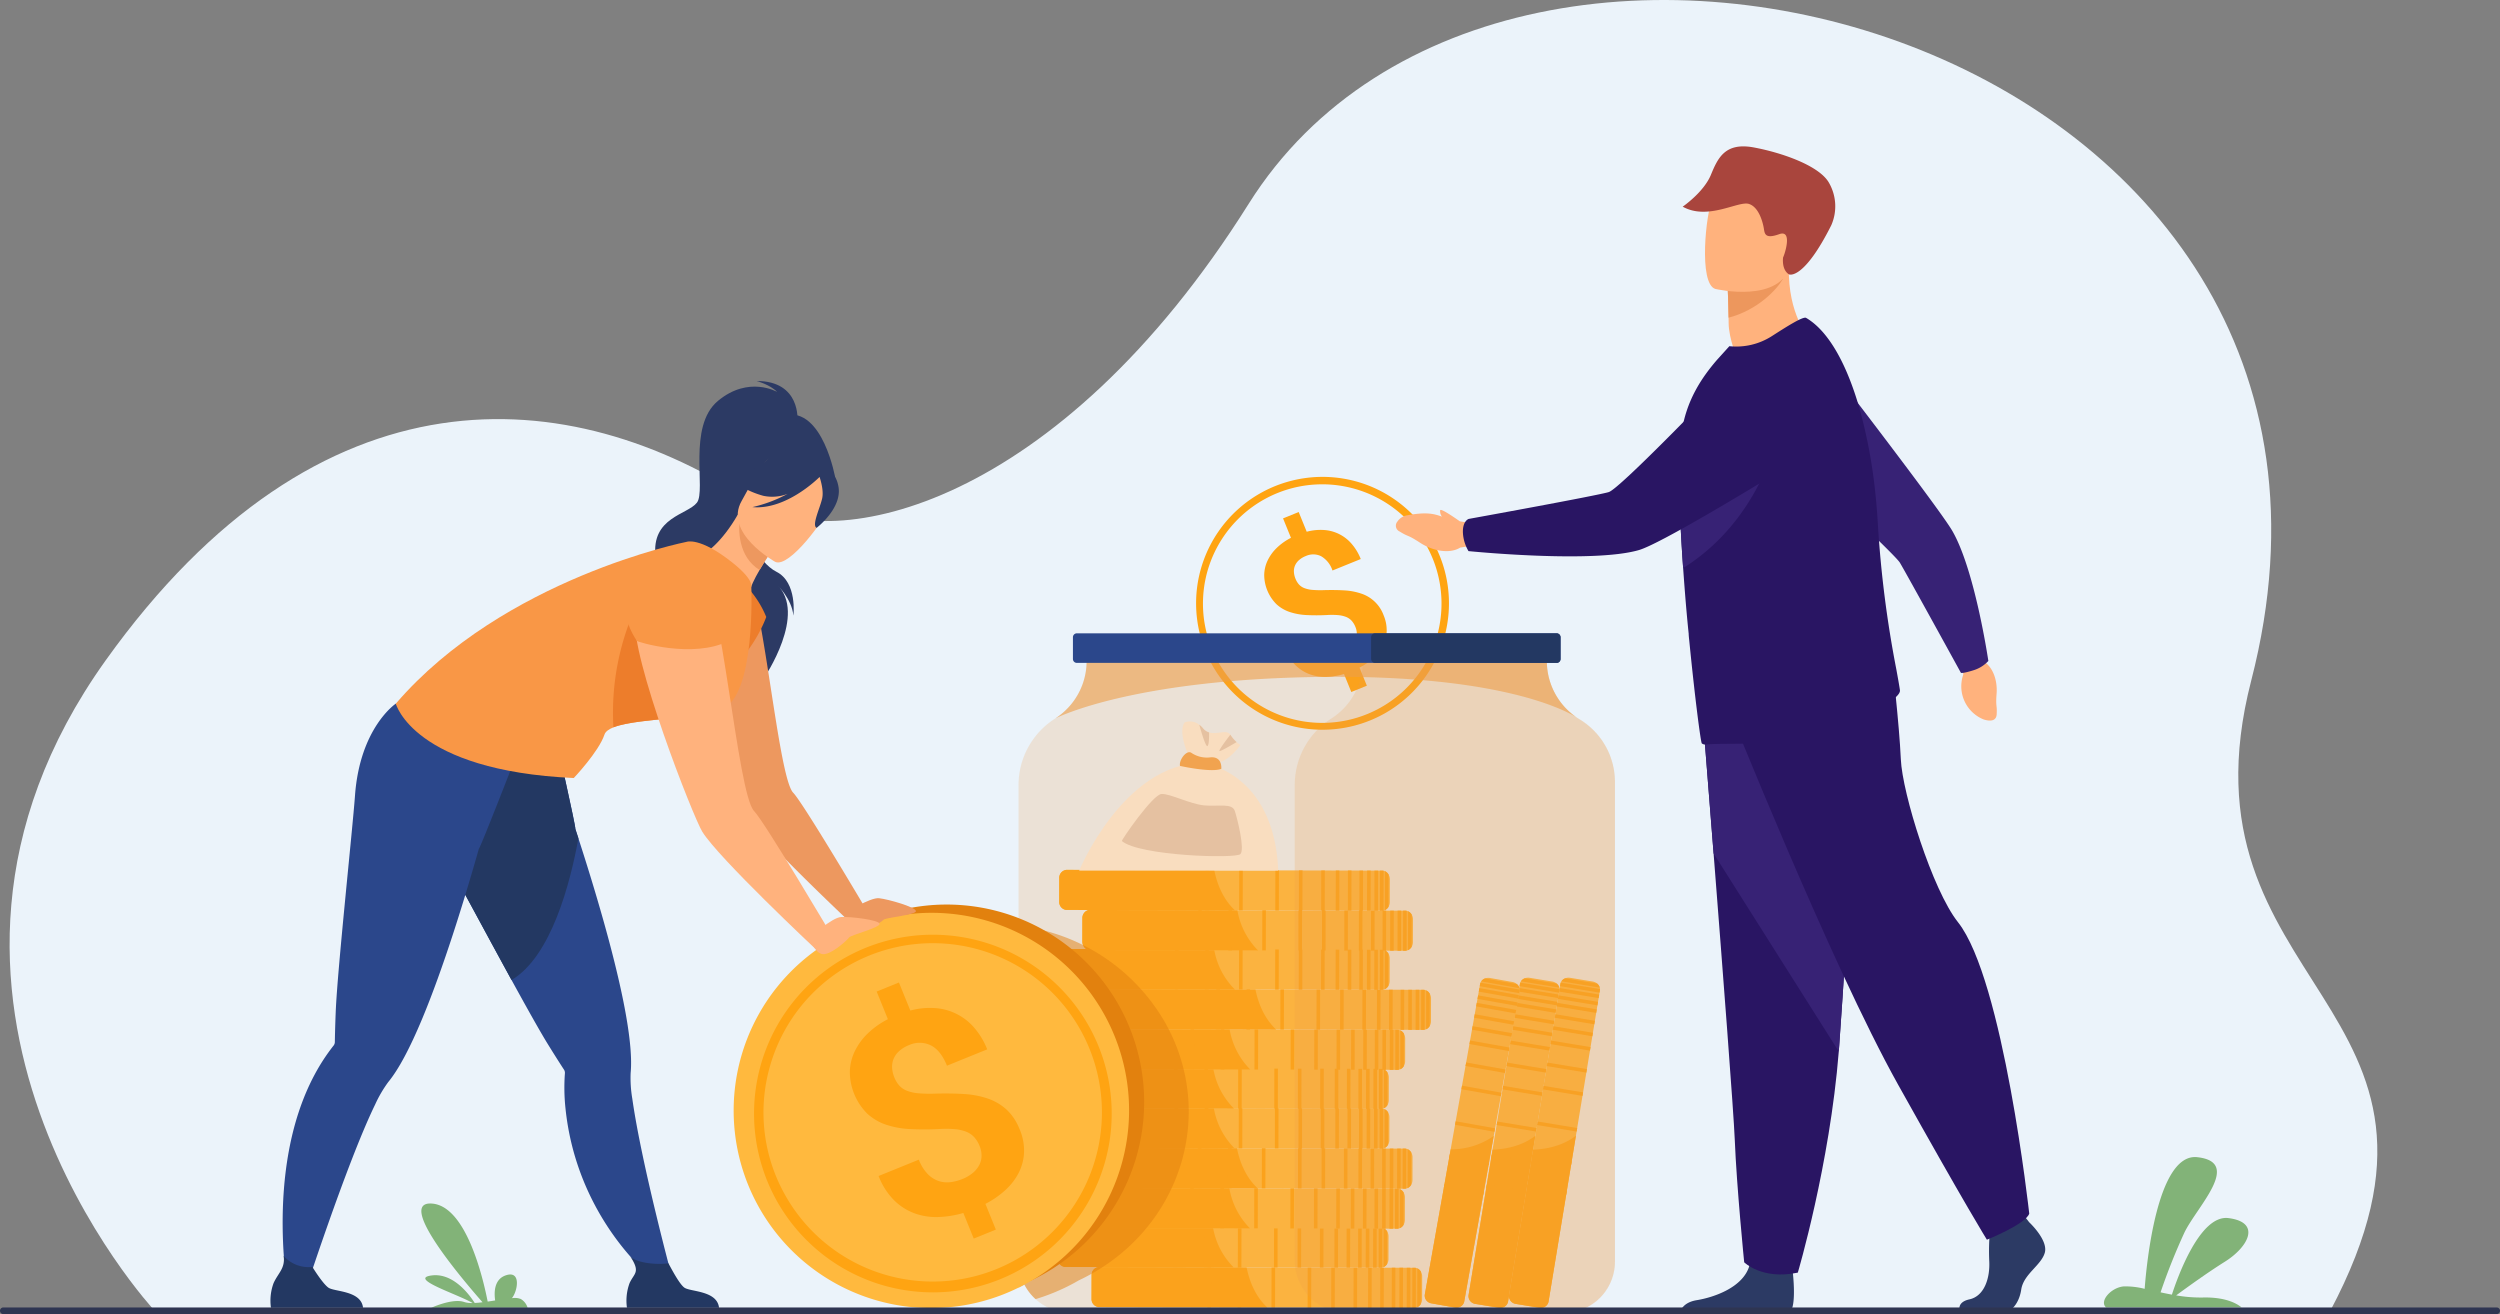 <svg xmlns="http://www.w3.org/2000/svg" width="726.727" height="381.994" viewBox="0 0 726.727 381.994"><rect x="0" y="0" width="726.727" height="381.994" fill="#808080" stroke="none"/><defs><style>.a-owner{fill:#ebf3fa;}.b-owner{fill:#ffb93e;}.c-owner{fill:#ffa412;}.d-owner{fill:#82b378;}.e-owner,.s-owner{fill:#e2810e;}.f-owner{fill:#ffb27d;}.g-owner{fill:#ed975d;}.h-owner{fill:#a9453d;}.i-owner{fill:#2c3a64;}.j-owner{fill:#291563;}.k-owner{fill:#372275;}.l-owner,.m-owner{fill:#ed9f4a;}.l-owner{opacity:0.2;}.m-owner{opacity:0.6;}.n-owner{fill:#2b478b;}.o-owner{fill:#233862;}.p-owner{fill:#f9ddbf;}.q-owner{fill:#f1a34f;}.r-owner{fill:#e5c1a1;}.s-owner{opacity:0.5;}.t-owner{fill:#ed985f;}.u-owner{fill:#ed7d2b;}.v-owner{fill:#f99746;}.w-owner{fill:#2e3552;}</style></defs><g transform="translate(-273.789 -142.209)"><path class="a-owner" d="M325.94,523.289S241.377,432.5,311.639,334.2c62.341-87.216,135.025-81.254,188.352-45.861,22.713,15.074,88.2,1.858,143.93-86.888,76.006-121.025,339.471-47.623,291.434,138.577-23.247,90.108,70.75,93.382,22.855,183.454Z" transform="translate(-7.152 0)"/><g transform="translate(700.628 426.412)"><path class="b-owner" d="M1812.516,1154.844l6.487,1.067a2.767,2.767,0,0,1,1.334.6,2.31,2.31,0,0,1,.766,1.181,1.9,1.9,0,0,1,.063.422,1.922,1.922,0,0,1-.024.393l-14.923,90.445a2.382,2.382,0,0,1-2.732,1.8l-.129-.018-6.487-1.067-.128-.024a2.378,2.378,0,0,1-2.01-2.576l14.923-90.446a1.9,1.9,0,0,1,.1-.379,1.877,1.877,0,0,1,.194-.379,2.32,2.32,0,0,1,1.105-.874A2.773,2.773,0,0,1,1812.516,1154.844Z" transform="translate(-1794.672 -1154.805)"/><path class="c-owner" d="M1814.088,1318.449l-7.995,48.455a2.285,2.285,0,0,1-2.693,1.561l-.129-.019-6.487-1.067-.128-.024a2.283,2.283,0,0,1-2.049-2.341l7.013-42.5C1805.114,1322.388,1810.051,1321.575,1814.088,1318.449Z" transform="translate(-1794.586 -1272.52)"/><g transform="translate(5.182 0.184)"><rect class="c-owner" width="1.042" height="11.64" transform="translate(8.177 11.473) rotate(-80.616)"/><rect class="c-owner" width="1.042" height="11.64" transform="translate(7.603 14.955) rotate(-80.643)"/><rect class="c-owner" width="1.042" height="11.64" transform="translate(6.914 19.126) rotate(-80.627)"/><rect class="c-owner" width="1.042" height="11.64" transform="translate(5.859 25.522) rotate(-80.631)"/><rect class="c-owner" width="1.042" height="11.64" transform="translate(4.743 32.286) rotate(-80.629)"/><rect class="c-owner" width="1.042" height="11.64" transform="translate(3.032 42.656) rotate(-80.642)"/><rect class="c-owner" width="1.042" height="11.64" transform="translate(1.43 52.361) rotate(-80.615)"/><rect class="c-owner" width="1.042" height="11.64" transform="translate(0 61.032) rotate(-80.631)"/><rect class="c-owner" width="1.042" height="11.64" transform="translate(8.723 8.163) rotate(-80.642)"/><rect class="c-owner" width="1.042" height="11.64" transform="translate(9.084 5.974) rotate(-80.629)"/><rect class="c-owner" width="1.042" height="11.64" transform="translate(9.433 3.862) rotate(-80.642)"/><path class="c-owner" d="M1847.592,1160.945l11.486,1.888.106-.642a1.922,1.922,0,0,0,.024-.393l-11.406-1.875a1.919,1.919,0,0,0-.1.379Z" transform="translate(-1837.897 -1158.67)"/><path class="c-owner" d="M1849.031,1156.333l11.149,1.833a2.313,2.313,0,0,0-.766-1.181l-9.278-1.526A2.321,2.321,0,0,0,1849.031,1156.333Z" transform="translate(-1838.932 -1155.46)"/></g></g><g transform="translate(712.396 426.412)"><path class="b-owner" d="M1854.442,1154.844l6.487,1.067a2.769,2.769,0,0,1,1.334.6,2.314,2.314,0,0,1,.766,1.181,2,2,0,0,1,.038.814l-14.923,90.445a2.382,2.382,0,0,1-2.732,1.8l-.129-.018-6.487-1.067-.128-.024a2.379,2.379,0,0,1-2.011-2.576l14.923-90.446a1.912,1.912,0,0,1,.1-.379,1.872,1.872,0,0,1,.194-.379,2.319,2.319,0,0,1,1.105-.874A2.772,2.772,0,0,1,1854.442,1154.844Z" transform="translate(-1836.598 -1154.805)"/><path class="c-owner" d="M1856.014,1318.449l-7.995,48.455a2.286,2.286,0,0,1-2.693,1.561l-.129-.019-6.486-1.067-.128-.024a2.283,2.283,0,0,1-2.049-2.341l7.013-42.5C1847.04,1322.388,1851.977,1321.575,1856.014,1318.449Z" transform="translate(-1836.512 -1272.52)"/><g transform="translate(5.182 0.184)"><rect class="c-owner" width="1.042" height="11.64" transform="translate(8.177 11.473) rotate(-80.616)"/><rect class="c-owner" width="1.042" height="11.64" transform="matrix(0.163, -0.987, 0.987, 0.163, 7.603, 14.955)"/><rect class="c-owner" width="1.042" height="11.64" transform="translate(6.914 19.126) rotate(-80.627)"/><rect class="c-owner" width="1.042" height="11.64" transform="translate(5.859 25.522) rotate(-80.629)"/><rect class="c-owner" width="1.042" height="11.64" transform="translate(4.743 32.286) rotate(-80.629)"/><rect class="c-owner" width="1.042" height="11.64" transform="translate(3.032 42.654) rotate(-80.627)"/><rect class="c-owner" width="1.042" height="11.64" transform="translate(1.43 52.362) rotate(-80.629)"/><rect class="c-owner" width="1.042" height="11.64" transform="translate(0 61.031) rotate(-80.629)"/><rect class="c-owner" width="1.042" height="11.64" transform="translate(8.723 8.161) rotate(-80.627)"/><rect class="c-owner" width="1.042" height="11.64" transform="matrix(0.163, -0.987, 0.987, 0.163, 9.084, 5.975)"/><rect class="c-owner" width="1.042" height="11.64" transform="translate(9.433 3.862) rotate(-80.642)"/><path class="c-owner" d="M1889.518,1160.945l11.486,1.888.106-.642a1.888,1.888,0,0,0,.024-.393l-11.406-1.875a1.9,1.9,0,0,0-.1.379Z" transform="translate(-1879.823 -1158.67)"/><path class="c-owner" d="M1890.957,1156.333l11.149,1.833a2.314,2.314,0,0,0-.766-1.181l-9.278-1.526A2.32,2.32,0,0,0,1890.957,1156.333Z" transform="translate(-1880.859 -1155.46)"/></g></g><g transform="translate(581.31 395.078)"><g transform="translate(9.78 115.446)"><path class="b-owner" d="M1500.424,1457.246l-.012,6.573a2.769,2.769,0,0,1-.383,1.414,2.314,2.314,0,0,1-1.042.945,1.877,1.877,0,0,1-.406.129,1.921,1.921,0,0,1-.391.04l-91.669-.218a2.383,2.383,0,0,1-2.211-2.408c0-.043,0-.087,0-.13l.012-6.574c0-.043,0-.086,0-.13a2.379,2.379,0,0,1,2.22-2.4l91.668.218a1.975,1.975,0,0,1,.8.173,2.314,2.314,0,0,1,1.039.951A2.762,2.762,0,0,1,1500.424,1457.246Z" transform="translate(-1404.308 -1454.489)"/><path class="c-owner" d="M1455.394,1466.245l-49.11-.116a2.286,2.286,0,0,1-1.974-2.408c0-.044,0-.087,0-.13l.012-6.574c0-.043,0-.086,0-.13a2.282,2.282,0,0,1,1.982-2.4l43.079.1C1450.065,1458.019,1451.661,1462.762,1455.394,1466.245Z" transform="translate(-1404.308 -1454.488)"/><g transform="translate(33.671 0.076)"><rect class="c-owner" width="11.64" height="1.042" transform="translate(50.229 11.759) rotate(-89.864)"/><rect class="c-owner" width="11.64" height="1.042" transform="translate(46.702 11.751) rotate(-89.864)"/><rect class="c-owner" width="11.64" height="1.042" transform="translate(42.471 11.741) rotate(-89.849)"/><rect class="c-owner" width="11.64" height="1.042" transform="matrix(0.002, -1, 1, 0.002, 35.991, 11.726)"/><rect class="c-owner" width="11.64" height="1.042" transform="translate(29.136 11.709) rotate(-89.864)"/><rect class="c-owner" width="11.64" height="1.042" transform="translate(18.627 11.685) rotate(-89.864)"/><rect class="c-owner" width="11.64" height="1.042" transform="translate(8.787 11.661) rotate(-89.864)"/><rect class="c-owner" width="11.64" height="1.042" transform="matrix(0.003, -1, 1, 0.003, 0, 11.64)"/><rect class="c-owner" width="11.64" height="1.042" transform="translate(53.586 11.768) rotate(-89.864)"/><rect class="c-owner" width="11.64" height="1.042" transform="translate(55.805 11.773) rotate(-89.88)"/><rect class="c-owner" width="11.64" height="1.042" transform="translate(57.945 11.778) rotate(-89.864)"/><path class="c-owner" d="M1736.5,1455.26l-.021,11.64.651,0a1.914,1.914,0,0,0,.391-.04l.021-11.559a1.9,1.9,0,0,0-.391-.041Z" transform="translate(-1676.922 -1455.119)"/><path class="c-owner" d="M1741.662,1455.881l-.021,11.3a2.311,2.311,0,0,0,1.042-.946l.017-9.4A2.312,2.312,0,0,0,1741.662,1455.881Z" transform="translate(-1680.634 -1455.566)"/></g></g><g transform="translate(0 103.782)"><path class="b-owner" d="M1465.579,1415.69l-.012,6.573a2.771,2.771,0,0,1-.383,1.414,2.314,2.314,0,0,1-1.043.946,1.987,1.987,0,0,1-.8.169l-91.668-.218a2.382,2.382,0,0,1-2.211-2.408c0-.043,0-.087,0-.13l.012-6.574c0-.043,0-.087,0-.13a2.379,2.379,0,0,1,2.22-2.4l91.668.218c.059,0,.118,0,.175.009a.6.6,0,0,1,.075.009.8.8,0,0,1,.082.012l.059.011a1.89,1.89,0,0,1,.405.131l.057.027c.019.009.038.018.056.028l.112.062.063.041c.02.013.038.024.056.038.036.023.07.049.1.075s.077.063.114.1.057.052.086.08c0,0,0,0,0,.005l.056.058a2.3,2.3,0,0,1,.161.189q.024.03.044.059c.015.02.028.041.042.062.028.042.056.086.082.129A2.764,2.764,0,0,1,1465.579,1415.69Z" transform="translate(-1369.463 -1412.933)"/><path class="c-owner" d="M1420.548,1424.689l-49.11-.117a2.284,2.284,0,0,1-1.973-2.408c0-.044,0-.087,0-.13l.012-6.574c0-.043,0-.087,0-.13a2.282,2.282,0,0,1,1.982-2.4l43.078.1c.02.095.039.19.06.287A21.534,21.534,0,0,0,1420.548,1424.689Z" transform="translate(-1369.463 -1412.932)"/><g transform="translate(33.674 0.075)"><rect class="c-owner" width="11.64" height="1.042" transform="translate(50.226 11.759) rotate(-89.866)"/><rect class="c-owner" width="11.64" height="1.042" transform="matrix(0.002, -1, 1, 0.002, 46.7, 11.751)"/><rect class="c-owner" width="11.64" height="1.042" transform="translate(42.47 11.741) rotate(-89.864)"/><rect class="c-owner" width="11.64" height="1.042" transform="translate(35.988 11.725) rotate(-89.864)"/><rect class="c-owner" width="11.64" height="1.042" transform="matrix(0.002, -1, 1, 0.002, 29.134, 11.709)"/><rect class="c-owner" width="11.64" height="1.042" transform="translate(18.623 11.684) rotate(-89.85)"/><rect class="c-owner" width="11.64" height="1.042" transform="translate(8.785 11.661) rotate(-89.864)"/><rect class="c-owner" width="11.64" height="1.042" transform="matrix(0.002, -1, 1, 0.002, 0, 11.64)"/><rect class="c-owner" width="11.64" height="1.042" transform="matrix(0.002, -1, 1, 0.002, 53.583, 11.767)"/><rect class="c-owner" width="11.64" height="1.042" transform="translate(55.801 11.773) rotate(-89.864)"/><rect class="c-owner" width="11.64" height="1.042" transform="translate(57.942 11.778) rotate(-89.864)"/><path class="c-owner" d="M1701.657,1413.7l-.021,11.641h.651a1.891,1.891,0,0,0,.391-.04l.021-11.559a1.9,1.9,0,0,0-.391-.042Z" transform="translate(-1642.08 -1413.561)"/><path class="c-owner" d="M1706.817,1414.324l-.021,11.3a2.315,2.315,0,0,0,1.043-.946l.017-9.4A2.312,2.312,0,0,0,1706.817,1414.324Z" transform="translate(-1645.792 -1414.009)"/></g></g><path class="b-owner" d="M1482.527,1375.279l-.012,6.574a2.765,2.765,0,0,1-.383,1.413,2.311,2.311,0,0,1-1.042.946,1.887,1.887,0,0,1-.406.129,1.919,1.919,0,0,1-.392.04l-91.668-.218a1.98,1.98,0,0,1-1.022-.289,2.576,2.576,0,0,1-1.182-2.006c0-.038-.006-.075-.007-.113s0-.087,0-.13l.012-6.574c0-.043,0-.087,0-.13a2.379,2.379,0,0,1,2.22-2.4l91.668.218a1.977,1.977,0,0,1,.391.042,1.876,1.876,0,0,1,.406.131,2.316,2.316,0,0,1,1.039.951A2.766,2.766,0,0,1,1482.527,1375.279Z" transform="translate(-1381.655 -1280.082)"/><path class="c-owner" d="M1437.5,1384.279l-49.11-.116a1.632,1.632,0,0,1-.912-.289,2.636,2.636,0,0,1-1.054-2.005c0-.038-.006-.075-.007-.113s0-.087,0-.13l.012-6.574c0-.043,0-.087,0-.13a2.282,2.282,0,0,1,1.982-2.4l43.079.1a21.915,21.915,0,0,0,5.709,11.367Q1437.345,1384.136,1437.5,1384.279Z" transform="translate(-1381.655 -1280.082)"/><path class="b-owner" d="M1490.426,1333.824l-.012,6.574a2.765,2.765,0,0,1-.383,1.413,2.31,2.31,0,0,1-1.042.946,1.882,1.882,0,0,1-.406.129,1.918,1.918,0,0,1-.391.04l-91.668-.218a2.382,2.382,0,0,1-2.211-2.408c0-.043,0-.087,0-.13l.012-6.574c0-.043,0-.086,0-.13a2.426,2.426,0,0,1,1.957-2.38,1.806,1.806,0,0,1,.263-.018l91.668.218a1.921,1.921,0,0,1,.391.041,1.889,1.889,0,0,1,.406.131,2.315,2.315,0,0,1,1.039.951A2.767,2.767,0,0,1,1490.426,1333.824Z" transform="translate(-1387.336 -1250.262)"/><path class="c-owner" d="M1445.4,1342.822l-49.11-.116a2.286,2.286,0,0,1-1.974-2.408c0-.043,0-.087,0-.131l.012-6.573c0-.043,0-.086,0-.13a2.37,2.37,0,0,1,1.748-2.381,1.462,1.462,0,0,1,.234-.018l43.079.1c0,.006,0,.013,0,.019C1440.074,1334.611,1441.669,1339.345,1445.4,1342.822Z" transform="translate(-1387.336 -1250.26)"/><path class="b-owner" d="M1466.49,1292.359l-.012,6.574a2.765,2.765,0,0,1-.383,1.413,2.308,2.308,0,0,1-1.043.946,1.9,1.9,0,0,1-.406.13c-.043.008-.086.016-.129.022l-.072.008c-.023,0-.048,0-.072.006s-.078,0-.118,0l-91.668-.218a2.382,2.382,0,0,1-2.211-2.408c0-.043,0-.087,0-.13l.012-6.573c0-.044,0-.087,0-.13s0-.071.006-.106a2.471,2.471,0,0,1,1.667-2.214c.022-.007.045-.013.067-.018a1.943,1.943,0,0,1,.48-.059l91.668.218c.068,0,.134,0,.2.01l.089.012h0c.034.005.068.013.1.02a1.867,1.867,0,0,1,.406.131,2.314,2.314,0,0,1,1.039.951A2.767,2.767,0,0,1,1466.49,1292.359Z" transform="translate(-1370.118 -1220.435)"/><path class="c-owner" d="M1421.459,1301.358l-49.11-.116a2.285,2.285,0,0,1-1.973-2.408c0-.043,0-.087,0-.13l.012-6.573c0-.044,0-.087,0-.13s0-.071.006-.106a2.423,2.423,0,0,1,1.54-2.23.686.686,0,0,1,.085-.022,1.529,1.529,0,0,1,.351-.04l43.079.1c0,.028.011.055.017.083a21.663,21.663,0,0,0,5.973,11.554Z" transform="translate(-1370.118 -1220.434)"/><path class="b-owner" d="M1465.879,1251.178l-.012,6.574a2.763,2.763,0,0,1-.383,1.413,2.313,2.313,0,0,1-1.043.946,1.843,1.843,0,0,1-.316.108h0c-.03.008-.058.015-.087.021a1.888,1.888,0,0,1-.391.04l-91.668-.217a1.759,1.759,0,0,1-.287-.023.941.941,0,0,1-.109-.02,2.455,2.455,0,0,1-1.815-2.365c0-.044,0-.087,0-.13l.012-6.574c0-.044,0-.087,0-.13a2.379,2.379,0,0,1,2.22-2.4l91.668.218c.059,0,.118,0,.175.009l.075.009c.027,0,.055.007.083.013s.039.007.059.011a1.858,1.858,0,0,1,.406.131l.058.027.056.028c.038.02.075.041.111.062s.081.051.12.079.07.049.1.076.077.063.113.1.057.052.086.08a.015.015,0,0,1,0,.005c.019.018.038.038.056.058a2.339,2.339,0,0,1,.161.189c.016.019.03.039.044.059l.043.062c.028.042.056.086.082.129A2.764,2.764,0,0,1,1465.879,1251.178Z" transform="translate(-1369.679 -1190.813)"/><path class="c-owner" d="M1420.848,1260.177l-49.11-.116c-.039,0-.078,0-.116,0a1.252,1.252,0,0,1-.127-.016,2.373,2.373,0,0,1-1.73-2.387c0-.044,0-.087,0-.13l.012-6.573c0-.044,0-.087,0-.13a2.281,2.281,0,0,1,1.982-2.4l43.078.1c.019.1.039.19.059.287a21.607,21.607,0,0,0,5.864,11.285Z" transform="translate(-1369.679 -1190.811)"/><path class="b-owner" d="M1482.827,1210.768l-.012,6.574a2.769,2.769,0,0,1-.383,1.413,2.312,2.312,0,0,1-1.043.946,1.976,1.976,0,0,1-.8.169l-91.668-.218a1.982,1.982,0,0,1-1.022-.289,2.577,2.577,0,0,1-1.182-2.005c0-.037-.006-.075-.007-.114s0-.086,0-.13l.012-6.573c0-.044,0-.087,0-.13a2.379,2.379,0,0,1,2.22-2.4l91.668.217a1.914,1.914,0,0,1,.391.042,1.859,1.859,0,0,1,.406.131,2.313,2.313,0,0,1,1.039.951A2.772,2.772,0,0,1,1482.827,1210.768Z" transform="translate(-1381.87 -1161.744)"/><path class="c-owner" d="M1437.8,1219.766l-49.11-.116a1.629,1.629,0,0,1-.912-.29,2.635,2.635,0,0,1-1.055-2c0-.038-.006-.075-.007-.114s0-.087,0-.13l.012-6.573c0-.043,0-.087,0-.13a2.283,2.283,0,0,1,1.982-2.4l43.079.1a21.919,21.919,0,0,0,5.708,11.367Q1437.645,1219.623,1437.8,1219.766Z" transform="translate(-1381.87 -1161.742)"/><path class="b-owner" d="M1509.593,1169.357l-.012,6.574a2.765,2.765,0,0,1-.383,1.414,2.31,2.31,0,0,1-1.043.945,1.974,1.974,0,0,1-.8.169l-91.668-.218a2.382,2.382,0,0,1-2.211-2.408c0-.043,0-.087,0-.13l.012-6.574c0-.043,0-.087,0-.13a2.428,2.428,0,0,1,1.958-2.38,1.853,1.853,0,0,1,.262-.018l91.668.218a1.981,1.981,0,0,1,.8.172,2.315,2.315,0,0,1,1.039.951A2.767,2.767,0,0,1,1509.593,1169.357Z" transform="translate(-1401.124 -1131.956)"/><path class="c-owner" d="M1464.563,1178.356l-49.11-.117a2.286,2.286,0,0,1-1.973-2.408c0-.043,0-.086,0-.13l.012-6.573c0-.043,0-.087,0-.13a2.371,2.371,0,0,1,1.748-2.381,1.415,1.415,0,0,1,.234-.017l43.079.1c0,.006,0,.013,0,.018C1459.24,1170.146,1460.836,1174.878,1464.563,1178.356Z" transform="translate(-1401.124 -1131.955)"/><path class="b-owner" d="M1466.789,1127.847l-.012,6.574a2.767,2.767,0,0,1-.383,1.413,2.312,2.312,0,0,1-1.043.946,1.867,1.867,0,0,1-.406.129c-.043.008-.086.017-.128.022s-.069.008-.1.011l-.051,0-.108,0-91.668-.218a2.382,2.382,0,0,1-2.211-2.408c0-.043,0-.087,0-.13l.012-6.574c0-.043,0-.087,0-.13a2.379,2.379,0,0,1,2.22-2.4l91.668.218c.039,0,.079,0,.118,0a1.909,1.909,0,0,1,.273.037,1.871,1.871,0,0,1,.406.131,1.923,1.923,0,0,1,.192.1c.039.022.077.045.114.07a.034.034,0,0,1,.012.008c.038.026.074.052.111.08a.11.11,0,0,1,.019.014,1.134,1.134,0,0,1,.1.083,1.99,1.99,0,0,1,.22.221c.022.024.043.049.062.074a.1.1,0,0,1,.011.014.551.551,0,0,1,.038.048l.007.01c.022.029.044.06.065.093s.06.089.088.137A2.765,2.765,0,0,1,1466.789,1127.847Z" transform="translate(-1370.333 -1102.097)"/><path class="c-owner" d="M1421.758,1136.845l-49.11-.116a2.285,2.285,0,0,1-1.973-2.408c0-.043,0-.087,0-.13l.012-6.574c0-.043,0-.087,0-.13a2.283,2.283,0,0,1,1.982-2.4l43.079.1c.017.088.035.178.056.269a21.552,21.552,0,0,0,5.934,11.367Z" transform="translate(-1370.333 -1102.094)"/><path class="b-owner" d="M1490.875,1087.388l-.012,6.574a2.765,2.765,0,0,1-.383,1.413,2.313,2.313,0,0,1-1.042.946,1.854,1.854,0,0,1-.406.129,1.887,1.887,0,0,1-.392.04l-91.668-.218a1.974,1.974,0,0,1-.99-.271,2.568,2.568,0,0,1-1.215-2.034c0-.034,0-.069-.005-.1s0-.087,0-.13l.012-6.573c0-.044,0-.087,0-.13a2.427,2.427,0,0,1,1.958-2.38,1.771,1.771,0,0,1,.263-.018l91.668.218a1.9,1.9,0,0,1,.391.041,1.914,1.914,0,0,1,.406.131,2.32,2.32,0,0,1,1.039.951A2.765,2.765,0,0,1,1490.875,1087.388Z" transform="translate(-1387.659 -1072.993)"/><path class="c-owner" d="M1445.845,1096.387l-49.11-.117a1.614,1.614,0,0,1-.884-.271,2.625,2.625,0,0,1-1.084-2.033c0-.034,0-.069-.005-.1s0-.086,0-.13l.012-6.573c0-.044,0-.087,0-.13a2.371,2.371,0,0,1,1.748-2.381,1.41,1.41,0,0,1,.234-.017l43.079.1c0,.006,0,.013,0,.019a21.886,21.886,0,0,0,5.725,11.367C1445.655,1096.209,1445.749,1096.3,1445.845,1096.387Z" transform="translate(-1387.659 -1072.992)"/><path class="b-owner" d="M1466.938,1045.922l-.012,6.574a2.766,2.766,0,0,1-.383,1.413,2.311,2.311,0,0,1-1.043.946,1.872,1.872,0,0,1-.406.129c-.043.008-.086.016-.129.022l-.073.008c-.023,0-.048,0-.072.005s-.078,0-.118,0l-91.669-.218a2.382,2.382,0,0,1-2.211-2.408c0-.044,0-.087,0-.13l.012-6.573c0-.043,0-.087,0-.131a2.379,2.379,0,0,1,2.22-2.4l91.668.218a1.917,1.917,0,0,1,.391.042,1.858,1.858,0,0,1,.406.131,2.313,2.313,0,0,1,1.039.95A2.767,2.767,0,0,1,1466.938,1045.922Z" transform="translate(-1370.44 -1043.165)"/><path class="c-owner" d="M1421.908,1054.921l-49.11-.116a2.286,2.286,0,0,1-1.973-2.408c0-.044,0-.087,0-.131l.012-6.573c0-.043,0-.087,0-.131a2.282,2.282,0,0,1,1.982-2.4l43.079.1c.681,3.423,2.271,8.155,5.99,11.637Z" transform="translate(-1370.44 -1043.164)"/><g transform="translate(33.76 0.076)"><rect class="c-owner" width="11.64" height="1.042" transform="translate(54.898 104.2) rotate(-89.864)"/><rect class="c-owner" width="11.64" height="1.042" transform="translate(51.372 104.191) rotate(-89.88)"/><rect class="c-owner" width="11.64" height="1.042" transform="matrix(0.002, -1, 1, 0.002, 47.143, 104.181)"/><rect class="c-owner" width="11.64" height="1.042" transform="translate(40.659 104.166) rotate(-89.864)"/><rect class="c-owner" width="11.64" height="1.042" transform="translate(33.804 104.149) rotate(-89.864)"/><rect class="c-owner" width="11.64" height="1.042" transform="translate(23.295 104.124) rotate(-89.864)"/><rect class="c-owner" width="11.64" height="1.042" transform="translate(13.458 104.101) rotate(-89.88)"/><rect class="c-owner" width="11.64" height="1.042" transform="translate(4.67 104.08) rotate(-89.864)"/><rect class="c-owner" width="11.64" height="1.042" transform="translate(58.254 104.207) rotate(-89.864)"/><rect class="c-owner" width="11.64" height="1.042" transform="translate(60.474 104.213) rotate(-89.88)"/><rect class="c-owner" width="11.64" height="1.042" transform="translate(62.614 104.218) rotate(-89.864)"/><path class="c-owner" d="M1718.607,1373.292l-.021,11.64.651,0a1.924,1.924,0,0,0,.391-.04l.021-11.559a1.942,1.942,0,0,0-.391-.042Z" transform="translate(-1654.358 -1280.711)"/><path class="c-owner" d="M1723.766,1373.913l-.02,11.3a2.313,2.313,0,0,0,1.043-.945l.017-9.4A2.316,2.316,0,0,0,1723.766,1373.913Z" transform="translate(-1658.07 -1281.158)"/><rect class="c-owner" width="11.64" height="1.042" transform="translate(25.512 92.489) rotate(-89.864)"/><rect class="c-owner" width="11.64" height="1.042" transform="matrix(0.002, -1, 1, 0.002, 15.673, 92.465)"/><rect class="c-owner" width="11.64" height="1.042" transform="translate(6.887 92.445) rotate(-89.864)"/><path class="c-owner" d="M1703.9,1254.926l.021-11.641-.914,0c.048-.006.1-.013.145-.022l.021-11.559q-.1-.02-.193-.031l.021-11.28h.406l-.02,11.182a2.311,2.311,0,0,0,1.042-.946l.017-9.4a2.361,2.361,0,0,0-.825-.833h.364l.021-11.64-1.042,0-.02,11.385a1.884,1.884,0,0,0-.333-.032l-.651,0-.021,11.641h.193l-.021,11.557.651,0c.04,0,.079,0,.118-.006l-.021,11.629Z" transform="translate(-1642.38 -1162.352)"/><rect class="c-owner" width="11.64" height="1.042" transform="translate(62.689 92.577) rotate(-89.864)"/><rect class="c-owner" width="11.64" height="1.042" transform="translate(64.829 92.582) rotate(-89.85)"/><path class="c-owner" d="M1726.505,1331.836l-.021,11.641h.651a1.91,1.91,0,0,0,.391-.04l.021-11.559a1.9,1.9,0,0,0-.391-.042Z" transform="translate(-1660.039 -1250.891)"/><path class="c-owner" d="M1731.665,1332.457l-.021,11.3a2.31,2.31,0,0,0,1.042-.946l.017-9.4A2.318,2.318,0,0,0,1731.665,1332.457Z" transform="translate(-1663.751 -1251.337)"/><path class="c-owner" d="M1667.7,1272.315l.021-11.64h-.192l.021-11.557-1.042,0-.021,11.64h.193l-.021,11.539-1.016,0-.021,11.64,1.042,0,.021-11.622Z" transform="translate(-1616.256 -1191.386)"/><path class="c-owner" d="M1642.305,1260.609h-.193l.021-11.557-1.042,0-.021,11.64h.193l-.021,11.557h.257l-.021,11.622,1.042,0,.021-11.64h-.257Z" transform="translate(-1598.598 -1191.339)"/><path class="c-owner" d="M1707.728,1290.991l-.021,11.3a2.312,2.312,0,0,0,1.043-.946l.017-9.4A2.315,2.315,0,0,0,1707.728,1290.991Z" transform="translate(-1646.532 -1221.509)"/><path class="c-owner" d="M1619.037,1249l-1.042,0-.021,11.64h.193l-.021,11.539h-.116l-.021,11.64,1.042,0,.021-11.622h.115l.021-11.64h-.193Z" transform="translate(-1581.984 -1191.3)"/><path class="c-owner" d="M1594.613,1248.938l-1.042,0-.021,11.64h.193l-.021,11.557,1.042,0,.021-11.64h-.193Z" transform="translate(-1564.415 -1191.258)"/><path class="c-owner" d="M1557.171,1248.85l-1.042,0-.021,11.64h.193l-.021,11.557,1.042,0,.021-11.64h-.193Z" transform="translate(-1537.482 -1191.194)"/><path class="c-owner" d="M1522.114,1248.766l-1.042,0-.021,11.64h.193l-.021,11.557,1.042,0,.021-11.64h-.193Z" transform="translate(-1512.265 -1191.134)"/><path class="c-owner" d="M1490.809,1248.692l-1.042,0-.021,11.64h.193l-.021,11.557,1.042,0,.021-11.64h-.193Z" transform="translate(-1489.746 -1191.081)"/><path class="c-owner" d="M1681.727,1249.146l-1.042,0-.021,11.64h.193l-.021,11.539h-.144l-.021,11.64,1.042,0,.021-11.622h.145l.021-11.64h-.193Z" transform="translate(-1627.079 -1191.407)"/><path class="c-owner" d="M1687.533,1220.062l-.838,0,.021-11.353-1.042,0-.021,11.64.838,0-.021,11.353h.193l-.021,11.557,1.042,0,.021-11.64h-.193Z" transform="translate(-1630.668 -1162.318)"/><rect class="c-owner" width="11.64" height="1.042" transform="translate(51.455 58.018) rotate(-89.864)"/><path class="c-owner" d="M1656.667,1219.992h-.507l-.021,11.64h.192l-.021,11.557,1.042,0,.021-11.64h-.193l.021-11.27h.507l.021-11.64-1.042,0Z" transform="translate(-1609.438 -1162.271)"/><rect class="c-owner" width="11.64" height="1.042" transform="translate(40.742 57.993) rotate(-89.849)"/><rect class="c-owner" width="11.64" height="1.042" transform="translate(33.888 57.976) rotate(-89.864)"/><rect class="c-owner" width="11.64" height="1.042" transform="translate(23.38 57.951) rotate(-89.866)"/><rect class="c-owner" width="11.64" height="1.042" transform="matrix(0.002, -1, 1, 0.002, 13.541, 57.928)"/><rect class="c-owner" width="11.64" height="1.042" transform="translate(4.754 57.907) rotate(-89.864)"/><path class="c-owner" d="M1694.476,1220.086h-.377l-.021,11.64h.193l-.021,11.539-.977,0-.021,11.64,1.042,0,.021-11.622.977,0,.021-11.64h-.193l.02-11.27h.377l.021-11.64-1.042,0Z" transform="translate(-1636.134 -1162.338)"/><rect class="c-owner" width="11.64" height="1.042" transform="translate(62.698 58.045) rotate(-89.864)"/><path class="c-owner" d="M1719.927,1220.383l.021-11.559a1.927,1.927,0,0,0-.391-.042l-.651,0-.021,11.64.651,0A1.9,1.9,0,0,0,1719.927,1220.383Z" transform="translate(-1654.573 -1162.373)"/><path class="c-owner" d="M1725.088,1219.755l.017-9.4a2.316,2.316,0,0,0-1.039-.951l-.021,11.3A2.312,2.312,0,0,0,1725.088,1219.755Z" transform="translate(-1658.285 -1162.82)"/><rect class="c-owner" width="11.64" height="1.042" transform="translate(62.494 46.404) rotate(-89.864)"/><rect class="c-owner" width="11.64" height="1.042" transform="translate(48.256 46.37) rotate(-89.864)"/><rect class="c-owner" width="11.64" height="1.042" transform="translate(41.401 46.354) rotate(-89.864)"/><rect class="c-owner" width="11.64" height="1.042" transform="translate(30.892 46.329) rotate(-89.864)"/><rect class="c-owner" width="11.64" height="1.042" transform="translate(21.053 46.305) rotate(-89.864)"/><rect class="c-owner" width="11.64" height="1.042" transform="translate(12.268 46.285) rotate(-89.88)"/><rect class="c-owner" width="11.64" height="1.042" transform="translate(65.851 46.412) rotate(-89.864)"/><rect class="c-owner" width="11.64" height="1.042" transform="translate(68.069 46.417) rotate(-89.864)"/><rect class="c-owner" width="11.64" height="1.042" transform="matrix(0.002, -1, 1, 0.002, 70.211, 46.422)"/><path class="c-owner" d="M1745.673,1167.371l-.021,11.64.651,0a1.915,1.915,0,0,0,.391-.04l.021-11.559a1.95,1.95,0,0,0-.391-.041Z" transform="translate(-1673.827 -1132.586)"/><path class="c-owner" d="M1750.833,1167.991l-.02,11.3a2.318,2.318,0,0,0,1.042-.946l.017-9.4A2.316,2.316,0,0,0,1750.833,1167.991Z" transform="translate(-1677.54 -1133.032)"/><path class="c-owner" d="M1667.063,1078.492l1.042,0,.021-11.64-1.016,0,.021-11.354,1.016,0,.021-11.64-1.042,0-.021,11.622-1.016,0-.021,11.641,1.016,0Z" transform="translate(-1616.58 -1043.739)"/><rect class="c-owner" width="11.64" height="1.042" transform="translate(46.952 34.744) rotate(-89.849)"/><rect class="c-owner" width="11.64" height="1.042" transform="translate(29.387 34.703) rotate(-89.864)"/><rect class="c-owner" width="11.64" height="1.042" transform="matrix(0.002, -1, 1, 0.002, 18.878, 34.678)"/><rect class="c-owner" width="11.64" height="1.042" transform="translate(9.039 34.655) rotate(-89.864)"/><rect class="c-owner" width="11.64" height="1.042" transform="translate(0.253 34.634) rotate(-89.866)"/><path class="c-owner" d="M1681.259,1078.521l.922,0-.021,11.622,1.042,0,.021-11.64-.923,0,.021-11.622h-.144l.021-11.354h.144l.021-11.64-1.042,0-.021,11.622h-.144l-.021,11.64h.144Z" transform="translate(-1627.418 -1043.76)"/><rect class="c-owner" width="11.64" height="1.042" transform="translate(56.058 34.767) rotate(-89.895)"/><path class="c-owner" d="M1697.915,1067.193h.184l.021-11.64-.914,0c.049-.006.1-.012.145-.023l.021-11.559a1.891,1.891,0,0,0-.391-.042l-.651,0-.021,11.641h.651c.04,0,.079,0,.118-.006l-.021,11.366c-.039,0-.078-.006-.118-.007l-.651,0-.021,11.623h-.569l.021-11.623-.977,0,.021-11.354.977,0,.021-11.64-1.042,0-.021,11.622-.977,0-.021,11.64.977,0-.021,11.372.792,0-.021,11.622,1.042,0,.021-11.622h.428a1.9,1.9,0,0,0,.391-.04l.021-11.331h.406l-.02,11.2a2.312,2.312,0,0,0,1.042-.946l.017-9.4A2.351,2.351,0,0,0,1697.915,1067.193Z" transform="translate(-1636.457 -1043.786)"/><rect class="c-owner" width="11.64" height="1.042" transform="translate(25.64 23.322) rotate(-89.88)"/><rect class="c-owner" width="11.64" height="1.042" transform="translate(15.799 23.299) rotate(-89.864)"/><rect class="c-owner" width="11.64" height="1.042" transform="translate(7.013 23.278) rotate(-89.864)"/><rect class="c-owner" width="11.64" height="1.042" transform="matrix(0.002, -1, 1, 0.002, 62.815, 23.411)"/><rect class="c-owner" width="11.64" height="1.042" transform="translate(64.956 23.416) rotate(-89.864)"/><path class="c-owner" d="M1726.954,1085.4l-.021,11.641h.651a1.9,1.9,0,0,0,.391-.04l.021-11.559a1.885,1.885,0,0,0-.391-.042Z" transform="translate(-1660.362 -1073.621)"/><path class="c-owner" d="M1733.135,1096.375l.017-9.4a2.319,2.319,0,0,0-1.039-.95l-.021,11.3A2.312,2.312,0,0,0,1733.135,1096.375Z" transform="translate(-1664.074 -1074.069)"/><rect class="c-owner" width="11.64" height="1.042" transform="translate(46.995 11.751) rotate(-89.864)"/><path class="c-owner" d="M1643.086,1043.8l-1.042,0-.021,11.64h.257l-.02,11.353H1642l-.021,11.64,1.042,0,.021-11.372h.257l.021-11.64h-.257Z" transform="translate(-1599.254 -1043.692)"/><path class="c-owner" d="M1618.684,1055.359h-.116l-.021,11.64h.115l-.021,11.372,1.042,0,.021-11.64h-.115l.021-11.353h.115l.021-11.64-1.042,0Z" transform="translate(-1582.397 -1043.652)"/><rect class="c-owner" width="11.64" height="1.042" transform="translate(29.429 11.71) rotate(-89.864)"/><rect class="c-owner" width="11.64" height="1.042" transform="translate(18.92 11.684) rotate(-89.864)"/><rect class="c-owner" width="11.64" height="1.042" transform="translate(9.079 11.661) rotate(-89.85)"/><rect class="c-owner" width="11.64" height="1.042" transform="matrix(0.002, -1, 1, 0.002, 0.296, 11.64)"/><rect class="c-owner" width="11.64" height="1.042" transform="translate(56.095 11.772) rotate(-89.849)"/><path class="c-owner" d="M1708.177,1044.557l-.021,11.3a2.313,2.313,0,0,0,1.043-.946l.017-9.4A2.313,2.313,0,0,0,1708.177,1044.557Z" transform="translate(-1646.855 -1044.242)"/></g></g><g transform="translate(687.905 426.458)"><path class="b-owner" d="M1768.373,1155.013l6.472,1.149a2.767,2.767,0,0,1,1.326.622,2.315,2.315,0,0,1,.751,1.19,1.875,1.875,0,0,1,.057.422,1.9,1.9,0,0,1-.029.392l-16.079,90.247a2.382,2.382,0,0,1-2.755,1.761l-.129-.02-6.472-1.15c-.043-.007-.085-.016-.128-.025a2.38,2.38,0,0,1-1.978-2.6l16.079-90.247c.011-.058.023-.115.039-.171a.722.722,0,0,1,.021-.072c.008-.026.017-.053.027-.079s.014-.037.021-.056a1.889,1.889,0,0,1,.2-.377c.011-.018.023-.034.036-.052s.025-.034.038-.051c.026-.033.053-.067.08-.1s.033-.038.051-.056.03-.033.047-.049c.03-.031.061-.06.093-.09s.076-.065.115-.095.061-.048.094-.071l.006,0,.066-.045a2.2,2.2,0,0,1,.214-.125l.066-.033.068-.031c.046-.02.094-.04.141-.058A2.768,2.768,0,0,1,1768.373,1155.013Z" transform="translate(-1749.344 -1154.968)"/><path class="c-owner" d="M1769.353,1318.7l-8.614,48.349a2.284,2.284,0,0,1-2.713,1.526l-.129-.02-6.473-1.15-.128-.025a2.282,2.282,0,0,1-2.019-2.368l7.556-42.41.293-.009A21.529,21.529,0,0,0,1769.353,1318.7Z" transform="translate(-1749.253 -1272.743)"/><g transform="translate(5.585 0.172)"><rect class="c-owner" width="1.042" height="11.64" transform="translate(8.81 11.432) rotate(-79.879)"/><rect class="c-owner" width="1.042" height="11.64" transform="matrix(0.175, -0.985, 0.985, 0.175, 8.192, 14.907)"/><rect class="c-owner" width="1.042" height="11.64" transform="translate(7.45 19.07) rotate(-79.896)"/><rect class="c-owner" width="1.042" height="11.64" transform="translate(6.313 25.451) rotate(-79.896)"/><rect class="c-owner" width="1.042" height="11.64" transform="matrix(0.175, -0.985, 0.985, 0.175, 5.11, 32.201)"/><rect class="c-owner" width="1.042" height="11.641" transform="translate(3.267 42.546) rotate(-79.894)"/><rect class="c-owner" width="1.042" height="11.64" transform="matrix(0.175, -0.985, 0.985, 0.175, 1.541, 52.234)"/><rect class="c-owner" width="1.042" height="11.64" transform="translate(0 60.881) rotate(-79.882)"/><rect class="c-owner" width="1.042" height="11.64" transform="translate(9.399 8.129) rotate(-79.896)"/><rect class="c-owner" width="1.042" height="11.64" transform="translate(9.788 5.946) rotate(-79.894)"/><rect class="c-owner" width="1.042" height="11.64" transform="translate(10.164 3.837) rotate(-79.896)"/><path class="c-owner" d="M1806.369,1161l11.461,2.035.114-.641a1.9,1.9,0,0,0,.029-.392l-11.381-2.022a1.9,1.9,0,0,0-.109.378Z" transform="translate(-1795.924 -1158.746)"/><path class="c-owner" d="M1807.873,1156.439l11.125,1.976a2.31,2.31,0,0,0-.751-1.191l-9.258-1.644A2.319,2.319,0,0,0,1807.873,1156.439Z" transform="translate(-1797.006 -1155.58)"/></g></g><path class="d-owner" d="M2492.892,1384.3H2453.5c-2.111-1.79,1.461-5.857,5.193-6.13a22.992,22.992,0,0,1,6.012.712c.542-7.2,3.638-39.567,15.3-38.266,13.119,1.456,0,14.254-3.708,21.831a180.361,180.361,0,0,0-6.969,17.458c1.065.231,2.167.457,3.293.665,1.739-5.339,8.208-23.3,16.436-22.25,9.66,1.225,5.777,8.425-1.069,12.7-5.023,3.143-11.191,7.61-14.122,9.768a41.846,41.846,0,0,0,7.7.617C2488.321,1381.238,2491.615,1383.227,2492.892,1384.3Z" transform="translate(-1567.482 -862.022)"/><path class="d-owner" d="M725.69,1417.594c-1.565-2.458-6.274-8.836-12.544-7.992-6.833.92,7.546,5.425,11.949,8.011a7.31,7.31,0,0,1-2.436-.285c-2.943-1.049-7.984.963-9.6,1.669h28.019a4.439,4.439,0,0,0-2-2.562,5,5,0,0,0-2.578-.23c1.666-1.964,2.823-8.238-1.815-6.623-3.388,1.18-3.379,5.013-3.046,7.281-.721.113-1.452.227-2.174.331-1.4-7.11-6.329-27.946-16.33-28.5-10.138-.563,8.6,21.609,14.835,28.7C727.172,1417.488,726.4,1417.561,725.69,1417.594Z" transform="translate(-313.913 -896.627)"/><g transform="translate(604.014 258.403)"><circle class="e-owner" cx="40.349" cy="40.349" r-owner="40.349" transform="translate(0 57.062) rotate(-45)"/><circle class="b-owner" cx="40.349" cy="40.349" r-owner="40.349" transform="translate(4.704 87.537) rotate(-75.284)"/><g transform="translate(17.43 22.4)"><path class="c-owner" d="M1549.3,709.545a36.752,36.752,0,1,1,17.685-4.561A36.791,36.791,0,0,1,1549.3,709.545Zm-.111-71.342a34.673,34.673,0,1,0,9.656,1.378A34.726,34.726,0,0,0,1549.188,638.2Z" transform="translate(-1512.459 -636.01)"/></g><g transform="translate(37.268 32.646)"><path class="c-owner" d="M1609.662,705.951a6.063,6.063,0,0,0-1.106-1.828,4.433,4.433,0,0,0-1.646-1.117,8.388,8.388,0,0,0-2.35-.523,22.092,22.092,0,0,0-3.205-.021,58.01,58.01,0,0,1-5.894.008,18.3,18.3,0,0,1-4.9-.888,10.77,10.77,0,0,1-3.847-2.253,12.148,12.148,0,0,1-3.575-8.52,10.212,10.212,0,0,1,.967-4.147,12.743,12.743,0,0,1,2.634-3.67,17.015,17.015,0,0,1,4.176-2.973l-2.3-5.654,4.55-1.848,2.328,5.732a15.26,15.26,0,0,1,4.962-.507,11.529,11.529,0,0,1,8.058,3.976,15.339,15.339,0,0,1,2.69,4.463l-8.219,3.337a7.472,7.472,0,0,0-3.333-4.171,5.192,5.192,0,0,0-4.406-.042,6.6,6.6,0,0,0-2.059,1.252,4.47,4.47,0,0,0-1.125,1.595,4.17,4.17,0,0,0-.286,1.825,6.122,6.122,0,0,0,.456,1.938,5.617,5.617,0,0,0,1,1.654,4.152,4.152,0,0,0,1.577,1.068,8.384,8.384,0,0,0,2.363.517,28.248,28.248,0,0,0,3.357.068q3.176-.089,5.878.075a18.508,18.508,0,0,1,4.9.92,10.394,10.394,0,0,1,6.551,6.342,11.108,11.108,0,0,1,.884,4.5,10.1,10.1,0,0,1-.991,4.126,12.314,12.314,0,0,1-2.689,3.616,18.383,18.383,0,0,1-4.221,2.945l2.135,5.257-4.522,1.836-2.124-5.231a20.587,20.587,0,0,1-4.982.823,13.058,13.058,0,0,1-4.839-.7,11.683,11.683,0,0,1-4.259-2.657,14.216,14.216,0,0,1-3.234-5.026l8.219-3.337a8.766,8.766,0,0,0,1.8,2.917,5.668,5.668,0,0,0,2.223,1.436,5.5,5.5,0,0,0,2.434.242,9.42,9.42,0,0,0,2.413-.626,7.873,7.873,0,0,0,2.207-1.3,5.239,5.239,0,0,0,1.306-1.639,4.179,4.179,0,0,0,.439-1.855A5.09,5.09,0,0,0,1609.662,705.951Z" transform="translate(-1583.137 -672.517)"/></g></g><g transform="translate(679.556 184.762)"><path class="f-owner" d="M1738.1,673.648c-1.688-1.192-5.516-3.814-5.714-3.23a2.57,2.57,0,0,0,.52,1.877c-2.316-.865-4.666-1.432-10.226-.364a4.164,4.164,0,0,0-2.735,1.8,1.837,1.837,0,0,0,.64,2.868c2.837,1.764,2.014.707,5.957,3.276s8.77,3.224,11.654,1.422l3.87-.645.48-6.366S1740.336,674.023,1738.1,673.648Z" transform="translate(-1719.507 -564.659)"/><path class="f-owner" d="M2086.8,439.675s-9.125,10.825-20.745,6.3c0,0-2.5-6.046-2.535-10.5,0-.549-.011-1.08-.02-1.586-.062-5.019-.231-7.835-.231-7.835l.012,0c.529-.22,17.763-7.3,17.749-6.709C2080.738,432.911,2086.8,439.675,2086.8,439.675Z" transform="translate(-1966.789 -384.085)"/><path class="g-owner" d="M2079.3,430.632c-1.662,3.081-7.365,9.108-15.8,11.31-.062-5.019-.231-7.835-.231-7.835l.012,0C2063.762,433.977,2079.8,429.724,2079.3,430.632Z" transform="translate(-1966.789 -392.142)"/><path class="f-owner" d="M2042.685,359.607s19.383,4.557,22.035-7.558,6.939-19.684-5.324-23.106-15.687.672-17.556,4.5S2037.711,358.11,2042.685,359.607Z" transform="translate(-1949.81 -318.164)"/><path class="h-owner" d="M2047.436,331.008c.265.169,4.435,1.45,12.333-14.284a13.7,13.7,0,0,0-.805-12.534c-2.89-4.721-13.138-8.433-21.652-10.049s-10.559,3.175-12.563,7.991c-2.1,5.055-8.184,9.216-8.184,9.216,7.342,4.1,16.185-1.765,19.249-.8s4.146,5.793,4.375,7.341.583,2.834,4.436,1.452,1.742,5.459,1.125,6.767C2045.75,326.107,2045.227,329.592,2047.436,331.008Z" transform="translate(-1933.19 -293.821)"/><g transform="translate(82.472 148.809)"><path class="i-owner" d="M2303.5,1428.379h11.736c2.46,0,5.194-2.464,5.878-6.974s5.742-6.973,6.837-10.665-4.513-8.89-4.513-8.89l-.938-1.2-.975-1.256-9.3,2.187s-.229,2.214-.373,5.033a64.246,64.246,0,0,0-.038,6.453c.273,4.924-1.379,10.224-5.752,11.182S2303.5,1428.379,2303.5,1428.379Z" transform="translate(-2221.8 -1237.901)"/><path class="i-owner" d="M2013.35,1459.264h31.11a2.806,2.806,0,0,0,.661-.192c2.077-1.04,1.427-8.992,1.177-11.449-.048-.455-.082-.722-.082-.722s-10.939-8.75-12.445-2.05c-.048.209-.1.414-.161.616v0c-1.9,6.269-10.388,9.116-15.292,9.91C2014.571,1455.989,2013.6,1458.172,2013.35,1459.264Z" transform="translate(-2013.35 -1268.786)"/><path class="j-owner" d="M2035.691,856.119s1.661,20.728,3.614,45.644c2.654,33.847,5.846,75.423,6.161,83.3.546,13.676,2.736,35.553,2.736,35.553s5.193,5.2,15.588,3.007c0,0,9.262-31.229,11.908-64.272.041-.541.082-1.087.123-1.633,2.461-33.638,6.288-104.469,6.288-104.469Z" transform="translate(-2029.421 -845.043)"/><path class="k-owner" d="M2035.691,856.119s1.661,20.728,3.614,45.644l36.394,57.586c.041-.541.082-1.087.123-1.633,2.461-33.638,6.288-104.469,6.288-104.469Z" transform="translate(-2029.421 -845.043)"/><path class="j-owner" d="M2062.723,837.553s29.946,75.069,49.636,110.348,25.843,45.124,25.843,45.124,11.281-4.513,12.307-7.589c0,0-7.53-68.107-20.716-84.71-7.45-9.382-16.2-37.535-16.614-47.38s-2.667-29.33-2.667-29.33Z" transform="translate(-2048.865 -824.016)"/></g><g transform="translate(112.242 56.79)"><path class="f-owner" d="M2305.438,819.124l.316,4.828a10.4,10.4,0,0,0,5.737,12.977s3.819,1.54,3.974-1.433-.334-1.854-.023-6.041-1.336-8.143-4.1-9.476l-2.272-2.622Z" transform="translate(-2253.058 -727.207)"/><path class="k-owner" d="M2175.28,591.592c-3.315,1.064-3.845.824-3.845.824s-16.133-29.371-17.767-32.06-34.253-32.937-34.253-32.937l8.382-31.258S2164.9,544.2,2168.9,551.1c6.62,11.392,10.5,37.849,10.5,37.849A9.706,9.706,0,0,1,2175.28,591.592Z" transform="translate(-2119.415 -496.16)"/></g><path class="j-owner" d="M2013.069,521.777c.116,6.419.489,13.636.992,20.965q.047.652.092,1.3c.322,4.54.671,9.091,1.071,13.529.161,1.779.332,3.538.51,5.266l.028.233c.013.646.092,1.348.164,1.988,1.635,16.623,3.349,29.755,3.668,29.957a1.866,1.866,0,0,0,1.276.325c4.359-.548,17.365.441,28.013-1.875,8.986-1.9,16.722-5.488,24.921-10.334,1.088-.643,3.569-2.347,3.367-3.62-.2-1.4-.565-3.422-1.03-5.964a322.731,322.731,0,0,1-5.355-41.851q-.277-4.973-.8-9.81a148.9,148.9,0,0,0-4.342-23.429c-3.651-13.146-9.016-23.213-15.747-27.151-.879-.493-5.611,2.518-9.957,5.307a19.186,19.186,0,0,1-12.349,2.926l-3.617,4c-4.38,5.092-9.043,11.87-10.316,21.506q-.144,1.068-.247,2.272A141.362,141.362,0,0,0,2013.069,521.777Z" transform="translate(-1930.648 -421.456)"/><path class="k-owner" d="M2013.069,595.289c.116,6.419.489,13.636.992,20.965q.047.652.092,1.3c24.9-15.586,28.736-44.106,28.736-44.106-12.25.537-21.981,3.353-29.482,7.38A141.361,141.361,0,0,0,2013.069,595.289Z" transform="translate(-1930.648 -494.969)"/><path class="j-owner" d="M1788.95,564.1c-.256-3.693,1.656-4.308,1.656-4.308s37.543-6.8,40.734-7.808,30.481-29.393,30.481-29.393,10.46-11.8,19.025-9.192c7.443,2.264,10.352,8.069,11.343,13.6a16.292,16.292,0,0,1-7.566,16.724c-12.812,7.858-38.462,23.341-44.5,25.112-13.445,3.942-49.568.316-49.568.316A11.653,11.653,0,0,1,1788.95,564.1Z" transform="translate(-1769.443 -451.499)"/></g><path class="l-owner" d="M1502.064,846.716V986.264a14.844,14.844,0,0,1-14.8,14.8H1343.822a15.064,15.064,0,0,1-10.186-3.967,15.244,15.244,0,0,1-3.241-4.21c-.045-.085-.087-.17-.13-.257a14.915,14.915,0,0,1-1.534-5.653c-.026-.344-.038-.691-.038-1.042V847.611a22.9,22.9,0,0,1,10.643-19.28l.017-.009a19.832,19.832,0,0,0,8.225-22.654h135.6a19.828,19.828,0,0,0,7.553,22.2s0,0,0,0c.342.238.691.467,1.047.682l0,0A21.282,21.282,0,0,1,1502.064,846.716Z" transform="translate(-758.826 -477.247)"/><path class="l-owner" d="M1707.821,846.716V986.264a14.849,14.849,0,0,1-13.754,14.764c-.344.026-.693.038-1.044.038h-63.161a15.173,15.173,0,0,1-15.129-15.129V847.611a22.9,22.9,0,0,1,10.643-19.28,19.826,19.826,0,0,0,8.244-22.663h55.318a19.831,19.831,0,0,0,8.606,22.889A21.282,21.282,0,0,1,1707.821,846.716Z" transform="translate(-964.583 -477.247)"/><path class="m-owner" d="M1518.053,827.871c-4.43-2.652-23.617-12.053-72.414-11.654-55.891.457-78.281,11.753-78.966,12.1a19.832,19.832,0,0,0,8.225-22.654h135.6a19.827,19.827,0,0,0,7.553,22.2Z" transform="translate(-786.146 -477.247)"/><path class="n-owner" d="M1526.777,799.285v6.329a1.135,1.135,0,0,1-1.131,1.134h-139.48a1.136,1.136,0,0,1-1.134-1.134v-6.329a1.138,1.138,0,0,1,1.134-1.134h139.48A1.137,1.137,0,0,1,1526.777,799.285Z" transform="translate(-799.352 -471.84)"/><path class="o-owner" d="M1748.943,799.285v6.329a1.135,1.135,0,0,1-1.131,1.134h-52.8a1.137,1.137,0,0,1-1.134-1.134v-6.329a1.139,1.139,0,0,1,1.134-1.134h52.8A1.137,1.137,0,0,1,1748.943,799.285Z" transform="translate(-1021.518 -471.84)"/><g transform="translate(587.498 351.932)"><path class="p-owner" d="M1515.216,896.289s-3.6,5.061-6.891,5.132-8.31-2.346-8.31-2.346-3.026-6.744-.974-9.383a4.406,4.406,0,0,1,4.211.692,6.454,6.454,0,0,1,1.114,1.067,3.535,3.535,0,0,0,1.73,1.173c2.352.716,5.143-.967,6.187.657a11.041,11.041,0,0,0,1.818,2.152A8.3,8.3,0,0,0,1515.216,896.289Z" transform="translate(-1468.348 -889.436)"/><path class="p-owner" d="M1391.512,963.51s12.707-30.789,35.579-31.375c0,0,21.113,2.346,22.286,31.375Z" transform="translate(-1391.512 -920.151)"/><path class="q-owner" d="M1495.836,925.271s9.168,2.039,12,.84c0,0,.427-3.833-3.433-3.3a8.1,8.1,0,0,1-5.376-1.417C1497.591,920.669,1495.456,923.667,1495.836,925.271Z" transform="translate(-1466.524 -912.347)"/><path class="r-owner" d="M1518.26,899.009c-.587.44-2.387-6.2-2.387-6.2a6.435,6.435,0,0,1,1.114,1.067,3.535,3.535,0,0,0,1.73,1.173C1518.723,895.244,1518.829,898.581,1518.26,899.009Z" transform="translate(-1480.969 -891.863)"/><path class="r-owner" d="M1541.7,905.284c-.129.076-4.369,2.616-4.944,2.616s3.126-4.768,3.126-4.768A11.04,11.04,0,0,0,1541.7,905.284Z" transform="translate(-1495.944 -899.288)"/><path class="r-owner" d="M1435.729,978.2c-.235-.2,8.992-13.586,11.534-13.684s8.251,2.932,12.385,3.323,8.141-.782,8.923,1.661,2.932,11.107,1.613,12.493S1440.8,982.535,1435.729,978.2Z" transform="translate(-1423.315 -943.442)"/></g><g transform="translate(352.409 252.96)"><path class="s-owner" d="M1348.464,1202.75c-.735.386-1.475.752-2.221,1.106-.709.41-1.431.813-2.166,1.2a59.135,59.135,0,0,1-10.44,4.274,15.243,15.243,0,0,1-3.241-4.21c-.566.3-1.131.592-1.7.875V1100.7a59.916,59.916,0,0,1,7.734,1.556,56.826,56.826,0,0,1,34.6,26.206C1386.326,1154.911,1376.225,1188.17,1348.464,1202.75Z" transform="translate(-1111.235 -942.435)"/><g transform="translate(134.779 152.181)"><path class="e-owner" d="M1157.423,1108.716a57.4,57.4,0,1,0-22.558,77.981A57.4,57.4,0,0,0,1157.423,1108.716Z" transform="translate(-1045.355 -1079.015)"/><path class="b-owner" d="M1121.395,1194.058q-1.061.647-2.157,1.251c-.247.137-.495.271-.742.4-.566.3-1.131.592-1.7.875a57.4,57.4,0,0,1-52.978-101.816q1.1-.608,2.223-1.162c.724-.361,1.455-.7,2.188-1.03a57.34,57.34,0,0,1,17.229-4.632,57.411,57.411,0,0,1,35.939,106.113Z" transform="translate(-1034.114 -1085.21)"/><g transform="translate(5.417 8.101)"><path class="c-owner" d="M1105.813,1212.524a52.513,52.513,0,0,1-14.608-2.084,51.983,51.983,0,1,1,14.608,2.084Zm-43.143-28.582a49.179,49.179,0,1,0-4.173-37.408A48.856,48.856,0,0,0,1062.669,1183.942Z" transform="translate(-1053.415 -1107.877)"/></g><g transform="translate(33.638 22.678)"><path class="c-owner" d="M1203.36,1202.556c-.113-.283-.234-.556-.356-.825a15.064,15.064,0,0,0-3.482-4.974,15.55,15.55,0,0,0-5.481-3.225,26.238,26.238,0,0,0-6.964-1.308q-3.844-.237-8.363-.109a40.334,40.334,0,0,1-4.776-.1,11.968,11.968,0,0,1-3.362-.735,5.892,5.892,0,0,1-2.244-1.52,8,8,0,0,1-1.426-2.353,8.727,8.727,0,0,1-.649-2.758,5.921,5.921,0,0,1,.408-2.6,6.347,6.347,0,0,1,1.6-2.268,9.35,9.35,0,0,1,2.928-1.782,7.387,7.387,0,0,1,6.27.059q2.91,1.425,4.74,5.933l11.695-4.748a21.861,21.861,0,0,0-3.828-6.348,16.4,16.4,0,0,0-11.464-5.655,21.657,21.657,0,0,0-7.058.721l-3.312-8.156-6.473,2.628,3.265,8.043a24.273,24.273,0,0,0-5.943,4.229,18.152,18.152,0,0,0-3.746,5.222,14.552,14.552,0,0,0-1.376,5.9,17.282,17.282,0,0,0,5.087,12.119,15.313,15.313,0,0,0,5.474,3.206,25.907,25.907,0,0,0,6.968,1.264,82.463,82.463,0,0,0,8.385-.009,30.972,30.972,0,0,1,4.561.03,11.9,11.9,0,0,1,3.343.743,6.324,6.324,0,0,1,2.341,1.589,8.613,8.613,0,0,1,1.574,2.6,7.214,7.214,0,0,1,.559,2.772,5.913,5.913,0,0,1-.625,2.64,7.453,7.453,0,0,1-1.857,2.331,11.214,11.214,0,0,1-3.14,1.844,13.509,13.509,0,0,1-3.432.891,7.836,7.836,0,0,1-3.463-.346,8.058,8.058,0,0,1-3.161-2.044,12.419,12.419,0,0,1-2.558-4.149l-11.692,4.748a20.188,20.188,0,0,0,4.6,7.149,16.6,16.6,0,0,0,6.058,3.779,18.536,18.536,0,0,0,6.884.992,29.2,29.2,0,0,0,7.09-1.172l3.019,7.442,6.433-2.612-3.036-7.477a26.129,26.129,0,0,0,6-4.191,17.719,17.719,0,0,0,3.623-4.731c.07-.137.139-.274.205-.413a14.386,14.386,0,0,0,1.41-5.869A15.8,15.8,0,0,0,1203.36,1202.556Z" transform="translate(-1153.962 -1159.814)"/></g></g><g transform="translate(0)"><path class="i-owner" d="M1033.209,571.692c.175-.7-15.289,6.989-16.074,7.859-7.252,8.045-5.184,18.543-1.035,18.644,2.661.064,2.146,4.49,2.146,4.49l29.651-12.543S1044.327,569.323,1033.209,571.692Z" transform="translate(-883.668 -561.765)"/><path class="i-owner" d="M993.711,548.356s1.059-11.55-11.846-11.55c0,0,3.911,1.061,5.934,3.182,0,0-8.232-4.833-17.189,2.593s-3.392,26.048-6.116,29.584-13.332,4.243-12.035,15.676,33.666,25.752,31.588,35.211c0,0,12.685-18.648,3.614-27.157,0,0,4.421,4.165,4.872,9.115,0,0,1.2-9.665-4.95-12.756-5.443-2.736-9.9-12.741-9.429-14.528S993.711,548.356,993.711,548.356Z" transform="translate(-840.52 -536.806)"/><path class="t-owner" d="M1000.526,747.977c-1.99-9.583-14.416-12.555-20.295-4.729a10.381,10.381,0,0,0-2.044,5.035c-1.342,10.878,16.05,55.184,18.541,59.2,4.535,7.3,31.237,32.34,31.237,32.34l4.921-2.982s-18.939-32.063-21.872-35.064C1007.623,798.3,1004.3,766.172,1000.526,747.977Z" transform="translate(-859.053 -682.085)"/><path class="t-owner" d="M1149.061,1076.878s7.182-4.716,9.9-4.412,10.588,2.568,10.684,3.725-8.768,1.879-9.363,2.511-6.614,4.651-8.8,3.391S1149.061,1076.878,1149.061,1076.878Z" transform="translate(-982.02 -922.113)"/><path class="n-owner" d="M783.265,1052.809l-6.417-.943s-21.574-17.145-24.787-49.135a57.193,57.193,0,0,1-.153-9.891,1.732,1.732,0,0,0-.224-1.091s0,0-.007-.01c-.691-1.059-2.409-3.711-4.736-7.482-2.293-3.715-6.218-10.74-10.537-18.623-7.779-14.2-16.836-31.173-19.943-36.58-9.9-17.234-5.127-28.822-5.127-28.822s27.613-2.73,35.18-9.349l2.725,4.2s5.982,26.486,5.7,26.609l.9,2.751c4.722,14.573,10.152,32.787,13.114,47.622,1.664,8.347,2.546,15.619,2.072,20.574a36.072,36.072,0,0,0,.488,7.536C774.184,1019.185,783.265,1052.809,783.265,1052.809Z" transform="translate(-666.322 -791.505)"/><path class="o-owner" d="M949.531,1458.563H922.762a14.7,14.7,0,0,1,.756-7.175c1.34-2.97,3.25-3.065.244-7.72,1.7,1.751,7.169,2.476,11.039,1.955.474.769,3.057,5.926,4.641,7.064C941.192,1453.945,948.993,1453.5,949.531,1458.563Z" transform="translate(-819.13 -1189.141)"/><path class="o-owner" d="M755.837,924.444c-2.339,12.9-7.862,34.36-19.433,41.191-7.779-14.2-16.836-31.173-19.943-36.58-9.9-17.234-5.127-28.822-5.127-28.822s27.613-2.73,35.18-9.349l2.725,4.2s5.982,26.486,5.7,26.609Z" transform="translate(-666.322 -791.505)"/><path class="u-owner" d="M1010.255,750.391a28.656,28.656,0,0,1,5.513,8.65s-6.038,17.338-20.149,19.513C995.62,778.554,1006.784,750.384,1010.255,750.391Z" transform="translate(-871.645 -690.445)"/><path class="n-owner" d="M633.742,887.906l.091-5.007c-9.975,1.258-34.395-11.92-34.395-11.92S589,877.92,587.574,897.742c-.7,9.675-5.109,50.592-5.6,62.81-.178,4.428-.237,7.589-.257,8.851a.032.032,0,0,1,0,.013,1.741,1.741,0,0,1-.424,1.03,57.157,57.157,0,0,0-5.405,8.285c-15.221,28.32-7.261,66.8-7.261,66.8l3.535-.9s12.87-39.893,21.282-57.148a36.153,36.153,0,0,1,3.81-6.521c3.163-3.841,6.5-10.365,9.785-18.216,6.214-14.843,12.247-34.43,16.549-49.6C623.9,913.21,633.742,887.906,633.742,887.906Z" transform="translate(-563.002 -777.187)"/><path class="f-owner" d="M990.638,713.739c-16.307-3.742-5.889-26.657-4.944-26.254,2.259-.46,7.222-4.428,11.661-12.176l.6.52,10.016,8.781s-2.315,3.415-4.263,6.76c-1.521,2.619-2.815,5.2-2.61,6.085C1001.9,698.09,994.988,714.739,990.638,713.739Z" transform="translate(-861.523 -636.436)"/><path class="t-owner" d="M1049.541,685.952s-2.316,3.411-4.263,6.76c-6.227-3.839-6.234-11.548-5.754-15.542Z" transform="translate(-903.093 -637.774)"/><path class="f-owner" d="M1048.754,644.466s-15.12-8.414-9.735-17.748,7.059-16.708,16.94-11.731,9.686,9.611,8.646,13.164S1052.826,646.414,1048.754,644.466Z" transform="translate(-902.029 -591.891)"/><path class="i-owner" d="M1063.086,619.465c-.692-4.145-2.8-4.541-4.266-4.264a12.093,12.093,0,0,0-14.706-5.63,20.587,20.587,0,0,1-11.917,7.158s1.755,3.264,8.984,5.286a12.352,12.352,0,0,0,7.132-.571,40.369,40.369,0,0,1-10.26,3.868c9.527.872,18.591-7.838,19.531-8.769.439,1.35,1.21,4.175.749,6.241-.627,2.807-3.119,7.892-1.6,8.55C1056.733,631.334,1064.124,625.681,1063.086,619.465Z" transform="translate(-897.956 -588.65)"/><path class="o-owner" d="M580.823,1458.068H554.054a14.7,14.7,0,0,1,.756-7.175c1.34-2.97,3.438-4.32,2.936-7.914a9.64,9.64,0,0,0,8.343,3.192c.474.769,3.061,4.883,4.645,6.021C572.484,1453.449,580.285,1453,580.823,1458.068Z" transform="translate(-553.907 -1188.645)"/><path class="v-owner" d="M778.324,751.775c-3.444,1.2-8.279,1.86-13.225,2.4-7.039.769-14.306,1.294-18.113,2.813-1.388.554-2.317,1.237-2.607,2.112-1.65,4.962-8.922,12.619-8.922,12.619-46.613-2.122-51.73-21.618-51.73-21.618,31.361-36.467,84.461-47.023,84.461-47.023s3.793-1.608,13.344,5.982c6.374,5.068,5.535,7.013,5.535,7.013S788.46,748.239,778.324,751.775Z" transform="translate(-647.29 -656.305)"/><path class="u-owner" d="M926.841,788.309c-7.039.769-14.306,1.294-18.113,2.813a74.229,74.229,0,0,1,9.415-40.734S925.3,779.512,926.841,788.309Z" transform="translate(-809.032 -690.442)"/><path class="f-owner" d="M950.427,734.362s-17.642,1.743-19.056,13.206,16.914,58.152,19.538,62.38c4.778,7.7,32.916,34.079,32.916,34.079l5.186-3.143s-19.959-33.788-23.049-36.95C961.112,798.971,956.4,738.333,950.427,734.362Z" transform="translate(-825.373 -678.914)"/><path class="v-owner" d="M923.9,747.424c.046.261,16.281,5.3,26.729,0,0,0,2.236-24.106-10.237-22.8s-19.86,5.237-20.174,11.208S923.9,747.424,923.9,747.424Z" transform="translate(-817.394 -671.874)"/><path class="f-owner" d="M1112.749,1097.869s6.328-5.812,9.061-5.95,10.864.828,11.145,1.955-8.351,3.267-8.836,3.987-5.778,5.655-8.135,4.764S1112.749,1097.869,1112.749,1097.869Z" transform="translate(-955.9 -936.107)"/></g></g><path class="w-owner" d="M.964,0h724.8a.964.964,0,0,1,.964.964v0a.964.964,0,0,1-.964.964H.964A.964.964,0,0,1,0,.964v0A.964.964,0,0,1,.964,0Z" transform="translate(273.789 522.275)"/></g></svg>